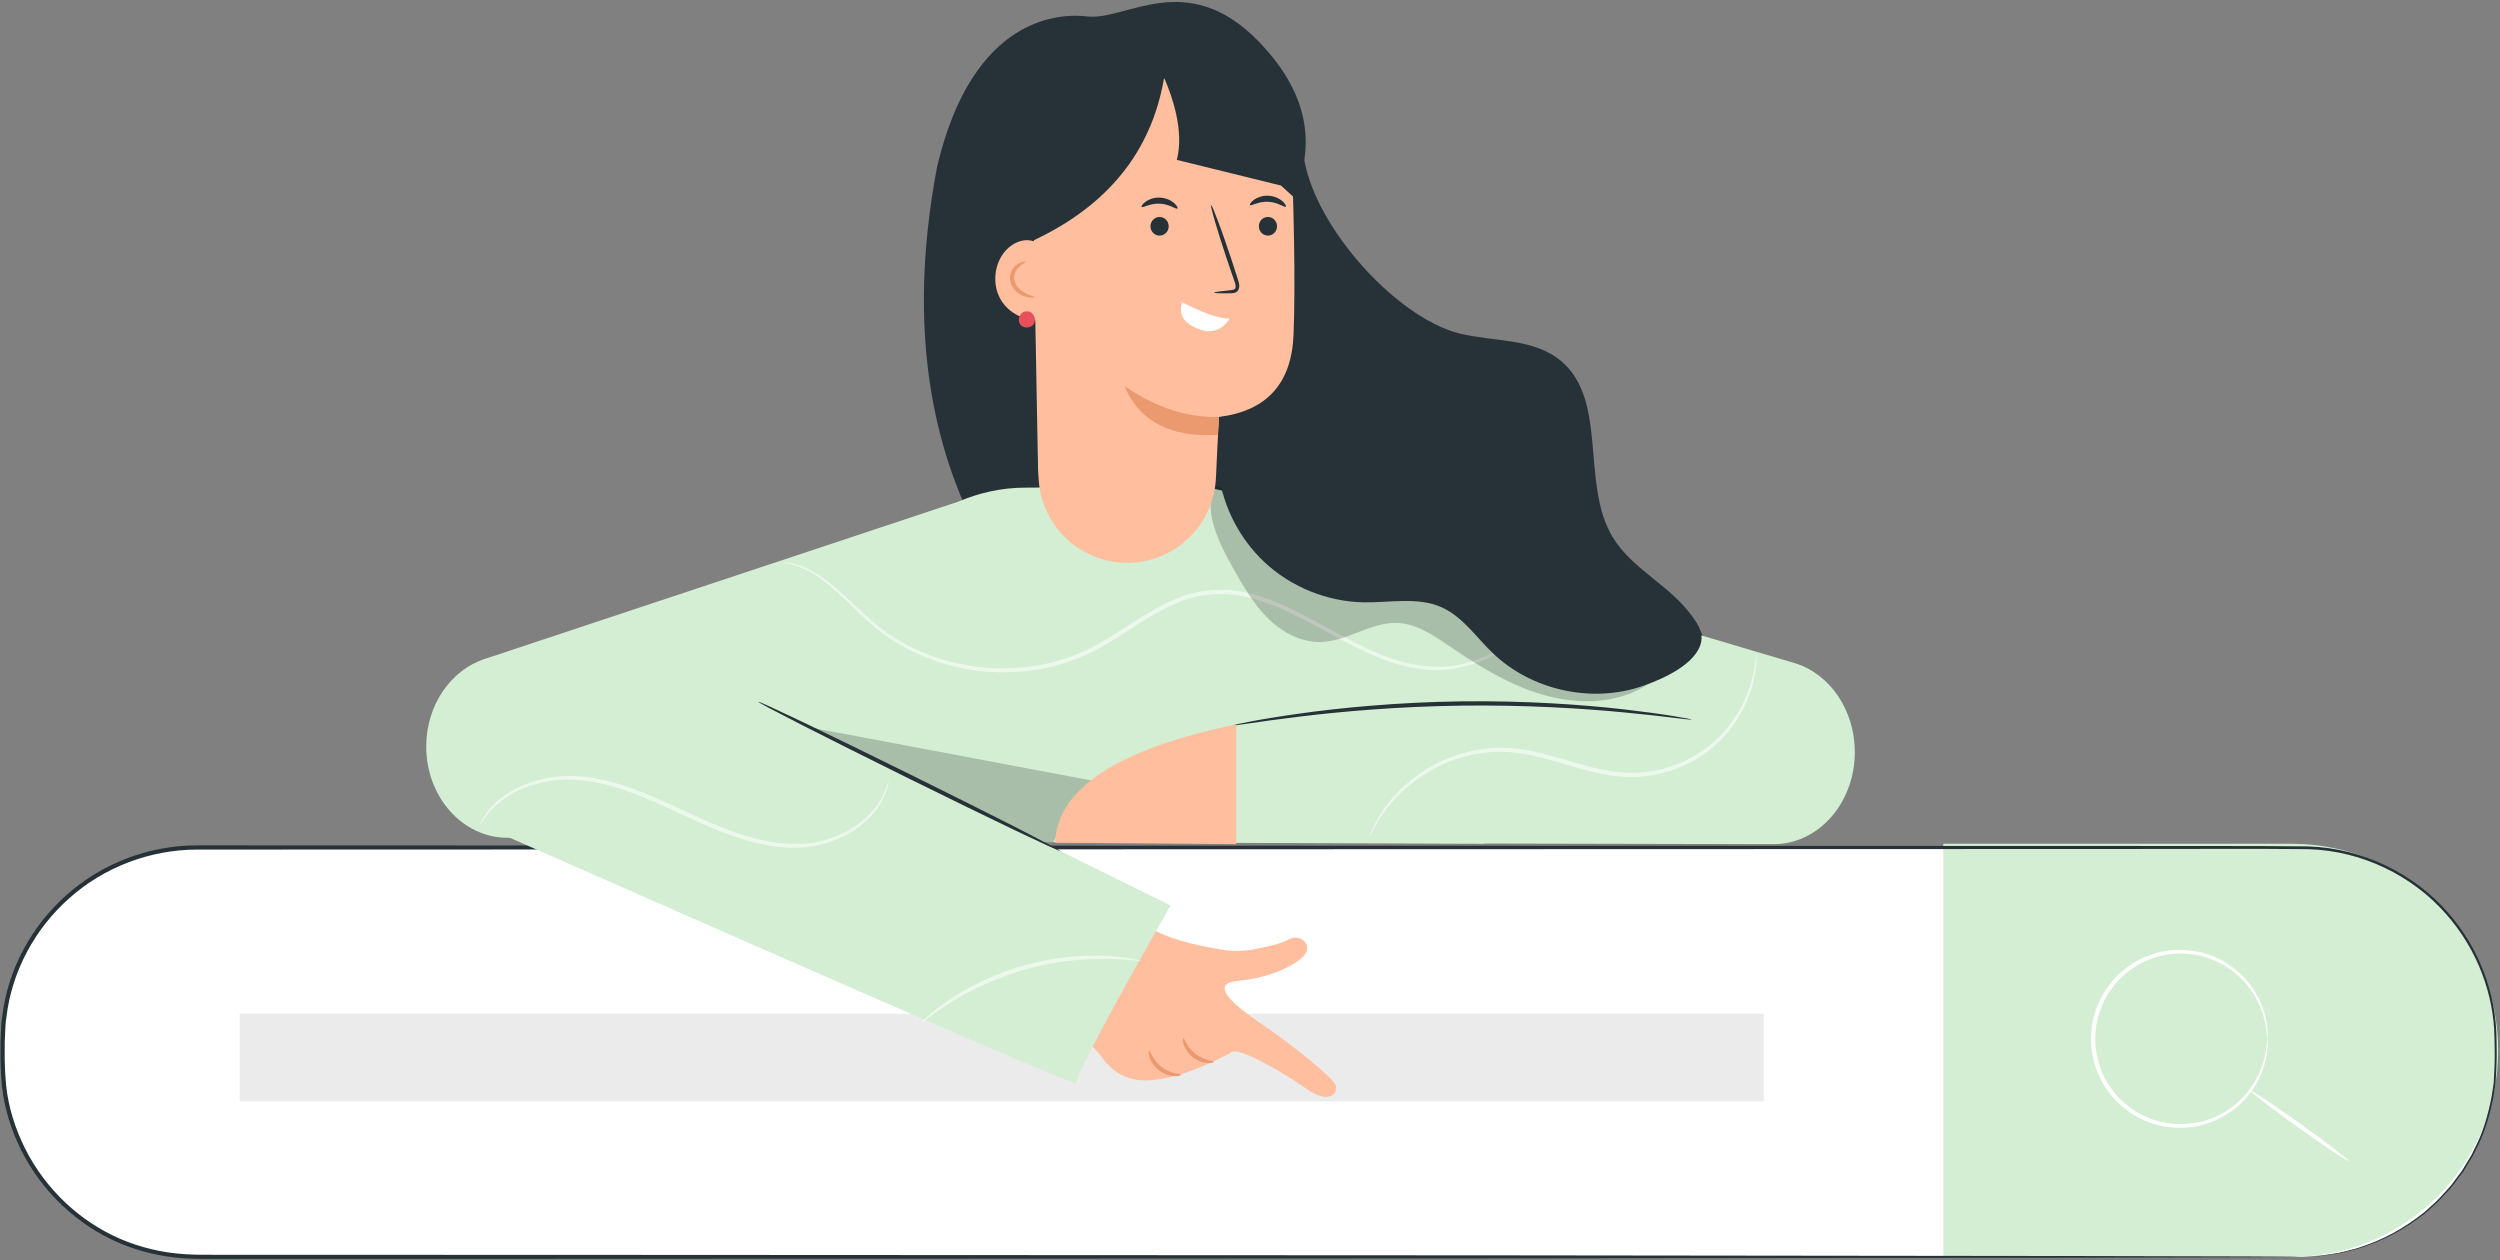 <svg version="1.2" baseProfile="tiny-ps" xmlns="http://www.w3.org/2000/svg" viewBox="0 0 613 309" width="613" height="309">
	<rect x="0" y="0" width="613" height="309" fill="#808080" stroke="none"/>
	<title>Character</title>
	<style>
		tspan { white-space:pre }
		.shp0 { fill: #ffffff } 
		.shp1 { fill: #d3eed3 } 
		.shp2 { fill: #ebebeb } 
		.shp3 { fill: #263238 } 
		.shp4 { fill: #ffbe9d } 
		.shp5 { fill: #eb996e } 
		.shp6 { fill: #000000 } 
		.shp7 { fill: #e8505b } 
	</style>
	<g id="Search Engine">
		<g id="&lt;Group&gt;">
			<g id="&lt;Group&gt;">
				<g id="&lt;Group&gt;">
					<g id="&lt;Group&gt;">
						<g id="&lt;Group&gt;">
							<path id="&lt;Path&gt;" class="shp0" d="M564.36 308.18L48.22 308.18C21.94 308.18 0.63 286.88 0.63 260.6L0.63 255.38C0.63 229.1 21.94 207.8 48.22 207.8L564.36 207.8C590.64 207.8 611.94 229.1 611.94 255.38L611.94 260.6C611.94 286.88 590.64 308.18 564.36 308.18Z" />
						</g>
						<g id="&lt;Group&gt;">
							<path id="&lt;Path&gt;" class="shp1" d="M476.5 206.89L476.5 308.18L561.91 308.18C589.88 308.18 612.55 285.51 612.55 257.54C612.55 229.56 589.88 206.89 561.91 206.89L476.5 206.89Z" />
						</g>
						<g id="&lt;Group&gt;">
							<g id="&lt;Group&gt;">
								<g id="&lt;Group&gt;">
									<path id="&lt;Path&gt;" class="shp0" d="M555.98 254.72C555.84 254.73 555.96 252.82 555.12 249.55C554.28 246.35 552.13 241.65 547.31 238.02C544.92 236.25 541.92 234.74 538.46 234.14C535.03 233.57 531.16 233.68 527.48 235.09C525.62 235.74 523.84 236.71 522.2 237.95C520.54 239.15 519.03 240.65 517.79 242.39C515.22 245.8 513.78 250.19 513.74 254.72C513.78 259.25 515.22 263.64 517.79 267.06C519.03 268.79 520.54 270.29 522.2 271.5C523.84 272.73 525.62 273.71 527.48 274.35C531.16 275.76 535.03 275.88 538.47 275.3C541.92 274.7 544.93 273.2 547.31 271.43C552.13 267.8 554.28 263.09 555.12 259.89C555.96 256.63 555.84 254.71 555.98 254.72C556.16 256 556 257.75 555.51 259.99C554.78 263.28 552.69 268.18 547.76 272.01C545.32 273.88 542.22 275.49 538.62 276.15C535.06 276.79 531.01 276.7 527.15 275.26C525.21 274.59 523.33 273.58 521.6 272.3C519.86 271.04 518.27 269.48 516.97 267.66C514.26 264.08 512.73 259.47 512.69 254.72C512.74 249.97 514.27 245.36 516.97 241.78C518.28 239.97 519.86 238.4 521.61 237.15C523.33 235.86 525.21 234.85 527.15 234.19C531.01 232.74 535.05 232.65 538.62 233.29C542.22 233.96 545.32 235.56 547.76 237.43C552.69 241.27 554.78 246.16 555.51 249.45C556 251.69 556.16 253.45 555.98 254.72Z" />
								</g>
							</g>
							<g id="&lt;Group&gt;">
								<g id="&lt;Group&gt;">
									<path id="&lt;Path&gt;" class="shp0" d="M575.84 284.64C575.67 284.87 570.15 281.21 563.52 276.45C556.88 271.7 551.63 267.66 551.8 267.42C551.97 267.19 557.48 270.85 564.12 275.61C570.76 280.36 576.01 284.4 575.84 284.64Z" />
								</g>
							</g>
						</g>
					</g>
					<g id="&lt;Group&gt;">
						<path id="&lt;Path&gt;" class="shp2" d="M432.46 270.07L58.76 270.07L58.76 248.59L432.46 248.59L432.46 270.07Z" />
					</g>
				</g>
				<g id="&lt;Group&gt;">
					<g id="&lt;Group&gt;">
						<path id="&lt;Path&gt;" class="shp3" d="M564.36 308.18C565.14 308.12 566.29 308.04 567.81 307.95C568.96 307.94 570.36 307.69 572.04 307.42C573.73 307.24 575.61 306.68 577.77 306.12C582.01 304.8 587.18 302.66 592.42 298.77C593.07 298.28 593.74 297.78 594.41 297.27C595.05 296.72 595.68 296.13 596.33 295.54C597.67 294.41 598.87 293.05 600.12 291.65C601.42 290.29 602.45 288.64 603.67 287.07C604.19 286.21 604.71 285.35 605.24 284.47L606.04 283.14L606.72 281.72C608.71 277.98 610.01 273.66 610.91 269.08C611.09 267.92 611.27 266.75 611.45 265.56C611.51 264.36 611.57 263.15 611.64 261.92C611.74 259.47 611.72 256.92 611.64 254.36C611.49 244.11 607.63 232.91 599.62 223.95C591.72 215 579.46 208.56 565.82 208.21C552.17 208.07 537.71 208.19 522.54 208.17C401.14 208.21 233.45 208.26 48.25 208.32C36.77 208.34 25.48 212.66 17.04 220.2C8.56 227.67 2.89 238.22 1.59 249.31C1.31 250.69 1.35 252.09 1.25 253.48C1.15 254.86 1.14 256.26 1.15 257.67C1.12 260.49 1.24 263.25 1.49 266.01C2.05 271.52 3.76 276.87 6.22 281.76C11.17 291.56 19.55 299.49 29.48 303.77C34.44 305.9 39.74 307.15 45.08 307.51C47.74 307.7 50.44 307.68 53.14 307.67C55.83 307.67 58.52 307.68 61.2 307.68C71.91 307.68 82.53 307.68 93.03 307.68C114.04 307.69 134.6 307.69 154.67 307.7C234.92 307.74 307.2 307.78 367.9 307.81C428.58 307.88 477.69 307.94 511.65 307.98C528.61 308.02 541.78 308.05 550.73 308.07C555.19 308.1 558.59 308.12 560.9 308.13C562.42 308.14 563.58 308.16 564.36 308.18C563.58 308.2 562.42 308.22 560.9 308.23C558.59 308.24 555.19 308.26 550.73 308.28C541.78 308.31 528.61 308.34 511.65 308.38C477.69 308.42 428.58 308.48 367.9 308.55C307.2 308.58 234.92 308.62 154.67 308.66C134.6 308.67 114.04 308.67 93.03 308.68C82.53 308.68 71.91 308.68 61.2 308.68C58.52 308.68 55.83 308.69 53.14 308.69C50.45 308.69 47.75 308.72 45.01 308.53C39.56 308.16 34.15 306.88 29.07 304.71C18.92 300.34 10.37 292.24 5.3 282.23C2.78 277.22 1.04 271.76 0.46 266.13C0.2 263.32 0.08 260.46 0.12 257.67C0.1 256.27 0.12 254.86 0.21 253.43C0.31 252.02 0.28 250.58 0.56 249.18C1.89 237.84 7.68 227.06 16.35 219.42C24.97 211.72 36.52 207.29 48.25 207.28C233.45 207.34 401.14 207.39 522.54 207.43C537.72 207.48 552.15 207.38 565.84 207.54C579.67 207.93 592.08 214.49 600.06 223.56C608.14 232.65 612.02 244 612.14 254.35C612.21 256.94 612.23 259.45 612.11 261.94C612.04 263.17 611.97 264.4 611.91 265.61C611.72 266.81 611.54 267.99 611.36 269.16C610.43 273.79 609.1 278.14 607.09 281.9C606.85 282.38 606.62 282.86 606.39 283.33L605.58 284.67C605.04 285.55 604.51 286.42 603.99 287.28C602.75 288.86 601.7 290.52 600.39 291.88C599.12 293.29 597.91 294.65 596.55 295.79C595.9 296.38 595.26 296.97 594.62 297.52C593.93 298.03 593.26 298.53 592.61 299.02C587.31 302.9 582.1 305.03 577.83 306.32C575.66 306.87 573.76 307.41 572.06 307.58C570.38 307.83 568.97 308.07 567.82 308.06C566.29 308.12 565.14 308.16 564.36 308.18Z" />
					</g>
				</g>
			</g>
		</g>
	</g>
	<g id="Character">
		<g id="&lt;Group&gt;">
			<g id="&lt;Group&gt;">
				<g id="&lt;Group&gt;">
					<g id="&lt;Group&gt;">
						<path id="&lt;Path&gt;" class="shp4" d="M301.51 244.77C299.69 242.65 299.5 240.86 303.6 240.49C312.62 239.68 319.27 235.74 320.32 233.46C321.36 231.18 318.5 228.95 316.06 230.32C314.08 231.43 310.21 232.28 307.27 232.81C304.85 233.24 302.37 233.29 299.95 232.91C297.85 232.58 296 232.22 294.35 231.87C287.98 230.5 283.42 228.74 280.67 226.6L260.48 248.18L269.95 258.89C272.97 263.4 277.18 265.38 282.6 264.85C288.02 264.31 294.37 262.1 301.66 258.21C303.13 255.94 316.22 264.01 320.43 267.04C324.6 270.03 327.76 269.3 327.6 266.39C327.49 264.41 314.82 254.84 310.58 251.95C308.26 250.36 303.7 247.33 301.51 244.77Z" />
					</g>
				</g>
				<g id="&lt;Group&gt;">
					<g id="&lt;Group&gt;">
						<path id="&lt;Path&gt;" class="shp5" d="M289.63 263.53C289.66 263.65 289.05 263.91 288.01 263.88C286.97 263.86 285.53 263.45 284.25 262.49C282.97 261.52 282.18 260.24 281.88 259.25C281.57 258.25 281.65 257.6 281.78 257.59C282.06 257.52 282.56 259.96 284.87 261.66C287.14 263.42 289.62 263.23 289.63 263.53Z" />
					</g>
				</g>
				<g id="&lt;Group&gt;">
					<g id="&lt;Group&gt;">
						<path id="&lt;Path&gt;" class="shp5" d="M297.64 260.38C297.65 260.5 297.06 260.72 296.07 260.66C295.08 260.6 293.71 260.18 292.5 259.24C291.29 258.29 290.54 257.07 290.24 256.13C289.94 255.18 290 254.55 290.13 254.54C290.42 254.47 290.95 256.77 293.14 258.41C295.27 260.12 297.63 260.08 297.64 260.38Z" />
					</g>
				</g>
			</g>
			<g id="&lt;Group&gt;">
				<path id="&lt;Path&gt;" class="shp3" d="M319.41 35.86C320.26 53.58 341.87 77.86 357.95 81.79C366.4 83.85 376.13 82.88 382.82 88.56C394.31 98.3 387.59 118.49 395.34 131.55C400.1 139.58 409.56 143.52 414.92 151.15C423.82 163.82 417.85 182.98 405.7 192.42C393.55 201.86 377.37 203.66 362.14 203.27C328.65 202.4 294.35 191.76 270.14 168.02C258.77 156.87 214.27 122.43 229.79 40.82" />
			</g>
			<g id="&lt;Group&gt;">
				<path id="&lt;Path&gt;" class="shp1" d="M440.3 162.67L312.96 124.86C305.92 121.87 299.74 120.01 294.41 119.28L251.42 119.57C245.58 119.57 240.09 120.83 234.93 123.02L119.02 161.52C110.44 164.23 104.51 173.03 104.51 183.05L104.51 183.05C104.51 195.4 113.42 205.42 124.4 205.42L177.93 205.42C177.83 205.75 177.75 206.02 177.69 206.2L363.86 206.9C363.86 206.88 363.86 206.85 363.86 206.83L434.92 206.99C445.9 206.99 454.8 196.88 454.8 184.41C454.8 174.29 448.88 165.41 440.3 162.67Z" />
				<g id="&lt;Group&gt;">
					<g id="&lt;Group&gt;">
						<path id="&lt;Path&gt;" class="shp3" d="M414.78 176.43C414.77 176.47 414.38 176.45 413.62 176.38C412.76 176.28 411.68 176.15 410.34 176C407.5 175.64 403.38 175.18 398.29 174.69C388.1 173.7 373.96 172.82 358.34 173.02C342.72 173.23 328.61 174.48 318.45 175.74C313.37 176.36 309.26 176.93 306.43 177.36C305.11 177.55 304.03 177.7 303.16 177.82C302.41 177.91 302.02 177.95 302.01 177.91C302.01 177.88 302.39 177.78 303.13 177.62C303.98 177.44 305.05 177.23 306.37 176.96C309.18 176.41 313.28 175.73 318.36 175.01C328.51 173.56 342.66 172.19 358.33 171.97C374 171.78 388.17 172.78 398.36 173.96C403.46 174.55 407.57 175.12 410.4 175.6C411.72 175.83 412.8 176.02 413.66 176.17C414.4 176.31 414.79 176.4 414.78 176.43Z" />
					</g>
				</g>
				<g id="&lt;Group&gt;" style="opacity: 0.6">
					<g id="&lt;Group&gt;">
						<path id="&lt;Path&gt;" class="shp0" d="M384.9 145.49C384.91 145.51 384.79 145.65 384.54 145.92C384.25 146.23 383.88 146.62 383.42 147.11C382.42 148.13 380.93 149.64 378.92 151.47C376.91 153.31 374.38 155.5 371.18 157.7C367.98 159.87 364.07 162.13 359.29 163.37C354.54 164.7 348.94 164.57 343.38 163.05C337.78 161.55 332.27 158.73 326.63 155.65C320.96 152.65 315.12 149.16 308.49 147.15C301.93 144.98 294.4 145.05 287.74 148.22C281.04 151.24 275.34 155.84 269.11 159.16C267.57 160.02 265.94 160.69 264.36 161.4C262.72 161.98 261.13 162.63 259.47 163.03C256.2 163.99 252.89 164.48 249.66 164.72C236.64 165.66 225.01 161.43 217.08 155.76C213.08 152.9 210.04 149.67 207.24 147.02C204.47 144.35 201.92 142.22 199.62 140.8C194.98 137.93 191.75 138.06 191.82 137.87C192.33 137.86 193.05 137.95 193.99 138.13C195.41 138.38 197.47 139.06 199.83 140.45C202.2 141.84 204.82 143.95 207.64 146.6C210.49 149.22 213.55 152.4 217.51 155.16C225.36 160.66 236.81 164.73 249.59 163.76C252.76 163.51 256.01 163.02 259.2 162.07C260.82 161.68 262.38 161.03 263.98 160.47C265.52 159.76 267.11 159.11 268.63 158.26C274.75 155 280.45 150.37 287.32 147.27C294.15 143.99 302.1 143.92 308.78 146.17C315.58 148.25 321.44 151.79 327.08 154.81C332.7 157.9 338.14 160.72 343.61 162.22C349.04 163.73 354.46 163.91 359.11 162.66C363.78 161.5 367.66 159.32 370.85 157.22C374.05 155.08 376.6 152.95 378.65 151.17C380.7 149.39 382.22 147.93 383.27 146.96C383.76 146.5 384.15 146.14 384.47 145.85C384.74 145.6 384.89 145.48 384.9 145.49Z" />
					</g>
				</g>
				<g id="&lt;Group&gt;" style="opacity: 0.2">
					<path id="&lt;Path&gt;" class="shp6" d="M187.02 176.18L267.51 191.35L258.21 206.5L255.77 206.53L187.02 176.18Z" />
				</g>
				<g id="&lt;Group&gt;" style="opacity: 0.6">
					<g id="&lt;Group&gt;">
						<path id="&lt;Path&gt;" class="shp0" d="M430.68 160.27C430.71 160.27 430.72 160.7 430.72 161.51C430.69 162.32 430.61 163.51 430.36 165.03C429.86 168.05 428.62 172.46 425.51 177.07C422.46 181.66 417.29 186.32 410.31 188.74C406.86 189.96 402.99 190.64 398.99 190.51C394.98 190.36 390.93 189.44 386.91 188.3C382.88 187.16 379.01 185.91 375.18 185.14C371.37 184.31 367.6 184.15 364.06 184.56C356.96 185.41 350.96 188.36 346.7 191.67C342.35 194.93 339.69 198.54 338.08 201.09C337.7 201.73 337.35 202.3 337.04 202.82C336.79 203.32 336.57 203.76 336.37 204.15C336.01 204.86 335.8 205.24 335.77 205.22C335.73 205.21 335.88 204.81 336.18 204.06C336.35 203.66 336.55 203.2 336.76 202.68C337.05 202.14 337.38 201.54 337.73 200.88C339.26 198.23 341.87 194.49 346.25 191.08C350.54 187.64 356.64 184.54 363.94 183.61C367.58 183.15 371.5 183.3 375.38 184.14C379.29 184.91 383.19 186.17 387.19 187.29C391.19 188.43 395.15 189.33 399.02 189.49C402.89 189.63 406.63 188.99 410 187.83C416.79 185.53 421.85 181.08 424.91 176.66C428.02 172.21 429.34 167.91 429.96 164.95C430.57 161.97 430.57 160.27 430.68 160.27Z" />
					</g>
				</g>
				<g id="&lt;Group&gt;">
					<g id="&lt;Group&gt;">
						<path id="&lt;Path&gt;" class="shp1" d="M119.13 202.84C216.14 245.64 264.39 266.56 263.89 265.59C263.39 264.62 271.09 250.09 287 222.02L169.1 163.75L119.13 202.84Z" />
					</g>
					<g id="&lt;Group&gt;">
						<g id="&lt;Group&gt;">
							<path id="&lt;Path&gt;" class="shp3" d="M185.92 172.06C185.95 172 187.02 172.45 188.92 173.32C190.98 174.29 193.67 175.56 196.93 177.09C203.67 180.32 212.95 184.84 223.18 189.9C233.4 194.95 242.64 199.58 249.3 202.97C252.49 204.63 255.14 206 257.16 207.05C259.01 208.03 260.01 208.6 259.98 208.67C259.95 208.73 258.89 208.28 256.99 207.41C254.93 206.44 252.24 205.17 248.98 203.64C242.24 200.41 232.96 195.89 222.73 190.84C212.5 185.78 203.27 181.15 196.61 177.76C193.41 176.1 190.76 174.73 188.74 173.69C186.9 172.7 185.89 172.13 185.92 172.06Z" />
						</g>
					</g>
					<g id="&lt;Group&gt;" style="opacity: 0.6">
						<g id="&lt;Group&gt;">
							<path id="&lt;Path&gt;" class="shp0" d="M217.88 191.54C217.83 192.65 217.37 194.09 216.52 195.86C215.29 198.51 212.47 201.98 207.85 204.53C205.54 205.79 202.82 206.86 199.76 207.41C196.71 207.96 193.36 207.99 189.92 207.53C183 206.64 175.87 203.75 168.7 200.41C161.53 197.05 154.7 193.82 148.06 192.27C144.76 191.47 141.54 191.09 138.53 191.16C135.52 191.24 132.74 191.78 130.3 192.55C125.41 194.12 122 196.74 120.15 198.91C118.26 201.08 117.62 202.59 117.51 202.53C117.84 201.48 118.61 200.18 119.84 198.65C121.64 196.35 125.08 193.55 130.07 191.85C132.56 191.01 135.41 190.41 138.5 190.3C141.6 190.18 144.91 190.54 148.28 191.33C155.07 192.86 161.99 196.11 169.14 199.46C176.28 202.8 183.31 205.66 190.05 206.58C193.41 207.05 196.66 207.05 199.61 206.56C202.58 206.07 205.24 205.07 207.5 203.88C212.03 201.49 214.85 198.2 216.16 195.67C217.52 193.14 217.75 191.51 217.88 191.54Z" />
						</g>
					</g>
					<g id="&lt;Group&gt;" style="opacity: 0.6">
						<g id="&lt;Group&gt;">
							<path id="&lt;Path&gt;" class="shp0" d="M279.66 235.55C279.63 235.75 276.43 235.21 271.23 235.13C268.64 235.07 265.54 235.22 262.13 235.59C258.73 236.02 255.02 236.7 251.2 237.76C247.4 238.86 243.88 240.23 240.76 241.65C237.66 243.12 234.95 244.61 232.77 246.03C228.38 248.82 225.94 250.96 225.82 250.8C225.77 250.75 226.35 250.19 227.44 249.21C228.52 248.21 230.2 246.9 232.36 245.41C234.51 243.9 237.23 242.32 240.35 240.78C243.49 239.29 247.06 237.87 250.92 236.76C254.79 235.68 258.57 235.02 262.03 234.64C265.49 234.31 268.63 234.24 271.26 234.39C273.88 234.53 276 234.77 277.44 235.05C278.88 235.31 279.67 235.48 279.66 235.55Z" />
						</g>
					</g>
				</g>
				<g id="&lt;Group&gt;" style="opacity: 0.2">
					<path id="&lt;Path&gt;" class="shp6" d="M297.6 119.01C295.19 125.74 298.81 133 302.31 139.23C304.75 143.56 307.24 147.95 310.75 151.47C314.27 154.99 319.01 157.58 323.98 157.42C330.52 157.2 336.37 152.38 342.89 152.76C347.33 153.01 351.23 155.63 354.91 158.12C361.3 162.44 367.85 166.65 375.08 169.3C382.32 171.95 390.38 172.94 397.76 170.72C405.14 168.5 411.66 162.68 413.45 155.18" />
				</g>
			</g>
			<g id="&lt;Group&gt;">
				<g id="&lt;Group&gt;">
					<g id="&lt;Group&gt;">
						<g id="&lt;Group&gt;">
							<path id="&lt;Path&gt;" class="shp4" d="M298.15 117.16C298.37 111.93 298.63 106.96 298.91 102.23C310.58 100.76 316.67 94.07 317.17 82.15C317.67 70.24 317.33 50.56 316.15 23.13L283.92 7.66L249.25 35.59L254.69 117.66C255.47 129.49 265.57 138.51 277.41 137.97C288.67 137.44 297.67 128.41 298.15 117.16Z" />
						</g>
						<g id="&lt;Group&gt;">
							<g id="&lt;Group&gt;">
								<path id="&lt;Path&gt;" class="shp3" d="M313.13 55.45C313.15 56.71 312.17 57.75 310.94 57.77C309.71 57.79 308.7 56.79 308.67 55.52C308.65 54.26 309.63 53.22 310.86 53.2C312.09 53.18 313.1 54.18 313.13 55.45Z" />
							</g>
							<g id="&lt;Group&gt;">
								<g id="&lt;Group&gt;">
									<path id="&lt;Path&gt;" class="shp3" d="M315.29 50.67C315.01 50.97 313.34 49.57 310.94 49.48C308.54 49.35 306.76 50.6 306.5 50.28C306.38 50.13 306.67 49.58 307.44 49.01C308.21 48.45 309.51 47.92 311 47.99C312.49 48.06 313.74 48.7 314.46 49.33C315.18 49.97 315.43 50.54 315.29 50.67Z" />
								</g>
							</g>
						</g>
						<g id="&lt;Group&gt;">
							<g id="&lt;Group&gt;">
								<path id="&lt;Path&gt;" class="shp3" d="M286.56 55.45C286.58 56.71 285.6 57.75 284.37 57.77C283.14 57.79 282.12 56.79 282.1 55.52C282.08 54.26 283.06 53.22 284.29 53.2C285.52 53.18 286.53 54.18 286.56 55.45Z" />
							</g>
							<g id="&lt;Group&gt;">
								<g id="&lt;Group&gt;">
									<path id="&lt;Path&gt;" class="shp3" d="M288.72 51.13C288.44 51.43 286.77 50.03 284.37 49.94C281.97 49.81 280.19 51.06 279.93 50.74C279.81 50.59 280.1 50.04 280.87 49.47C281.64 48.91 282.94 48.38 284.43 48.45C285.92 48.52 287.17 49.16 287.89 49.79C288.61 50.43 288.86 51 288.72 51.13Z" />
								</g>
							</g>
						</g>
						<g id="&lt;Group&gt;">
							<g id="&lt;Group&gt;">
								<path id="&lt;Path&gt;" class="shp3" d="M297.73 71.76C297.72 71.61 299.21 71.4 301.63 71.17C302.25 71.12 302.83 71.01 302.94 70.57C303.09 70.1 302.85 69.39 302.56 68.61C302.01 67 301.43 65.31 300.83 63.54C298.42 56.33 296.69 50.4 296.96 50.31C297.23 50.21 299.4 55.98 301.81 63.2C302.39 64.98 302.94 66.67 303.46 68.29C303.68 69.05 304.07 69.91 303.74 70.88C303.57 71.37 303.11 71.7 302.72 71.8C302.32 71.91 301.98 71.91 301.68 71.91C299.24 71.96 297.73 71.91 297.73 71.76Z" />
							</g>
						</g>
						<g id="&lt;Group&gt;">
							<path id="&lt;Path&gt;" class="shp0" d="M289.85 74.23C287.39 72.62 296.62 78.2 301.51 78.12C299.55 81.12 296.91 81.94 293.6 80.57C290.17 79.15 288.91 77.04 289.85 74.23Z" />
						</g>
						<g id="&lt;Group&gt;">
							<path id="&lt;Path&gt;" class="shp5" d="M298.91 102.23C291.1 102.46 283.37 99.93 275.72 94.64C279.36 103.32 286.98 107.31 298.6 106.62L298.91 102.23Z" />
						</g>
						<g id="&lt;Group&gt;">
							<path id="&lt;Path&gt;" class="shp3" d="M230.45 53.2C230.38 68.67 226.33 109.57 254.53 115.24L253.5 58.91C271.7 50.33 282.34 37.1 285.41 19.23L285.58 19.38C287.33 23.43 290.44 32.12 288.55 39.2L314.11 45.5L317.05 48.19C323.12 34.89 320.3 22.21 308.59 10.14C291.03 -7.95 276.02 5.16 266.61 4.03C260.35 3.28 238.63 3.43 229.79 40.82L230.45 53.2Z" />
						</g>
					</g>
				</g>
				<g id="&lt;Group&gt;">
					<g id="&lt;Group&gt;">
						<g id="&lt;Group&gt;">
							<path id="&lt;Path&gt;" class="shp4" d="M254.2 59.54C251.82 58.07 248.57 59.28 246.67 61.34C243.7 64.59 243.18 69.84 245.46 73.6C247.75 77.37 252.64 79.34 256.9 78.2" />
						</g>
						<g id="&lt;Group&gt;">
							<g id="&lt;Group&gt;">
								<path id="&lt;Path&gt;" class="shp5" d="M253.65 72.85C253.65 72.98 252.85 73.11 251.61 72.78C250.42 72.46 248.57 71.51 247.87 69.46C247.52 68.47 247.59 67.38 247.97 66.55C248.35 65.71 248.95 65.13 249.5 64.77C250.62 64.04 251.48 64.1 251.49 64.21C251.53 64.37 250.79 64.59 249.95 65.35C249.1 66.07 248.28 67.54 248.85 69.13C249.38 70.71 250.82 71.62 251.85 72.09C252.92 72.56 253.67 72.69 253.65 72.85Z" />
							</g>
						</g>
					</g>
					<g id="&lt;Group&gt;">
						<path id="&lt;Path&gt;" class="shp7" d="M251.32 76.37C250.02 76.68 249.36 78.46 250.14 79.54C250.92 80.62 252.83 80.54 253.52 79.4C254.21 78.27 253.41 76.54 252.09 76.34" />
					</g>
				</g>
			</g>
			<g id="&lt;Group&gt;">
				<path id="&lt;Path&gt;" class="shp4" d="M303.13 206.99L303.13 177.62C274.05 183.65 259.24 193.32 258.71 206.64L303.13 206.99Z" />
			</g>
			<g id="&lt;Group&gt;">
				<path id="&lt;Path&gt;" class="shp3" d="M298.59 114.06C299.3 123.01 303.45 131.64 309.99 137.79C316.54 143.93 325.41 147.54 334.38 147.69C340.82 147.81 347.61 146.28 353.49 148.91C358.6 151.19 361.89 156.15 365.92 160.04C375.36 169.18 390.03 172.49 402.49 168.31C407.77 166.54 416.16 162.74 417.15 157.26C417.9 153.08 412.79 148.93 409.78 145.94C406.77 142.95 402.88 141.03 399.04 139.22C367.97 124.63 334.61 114.01 300.33 112.2" />
			</g>
		</g>
	</g>
</svg>